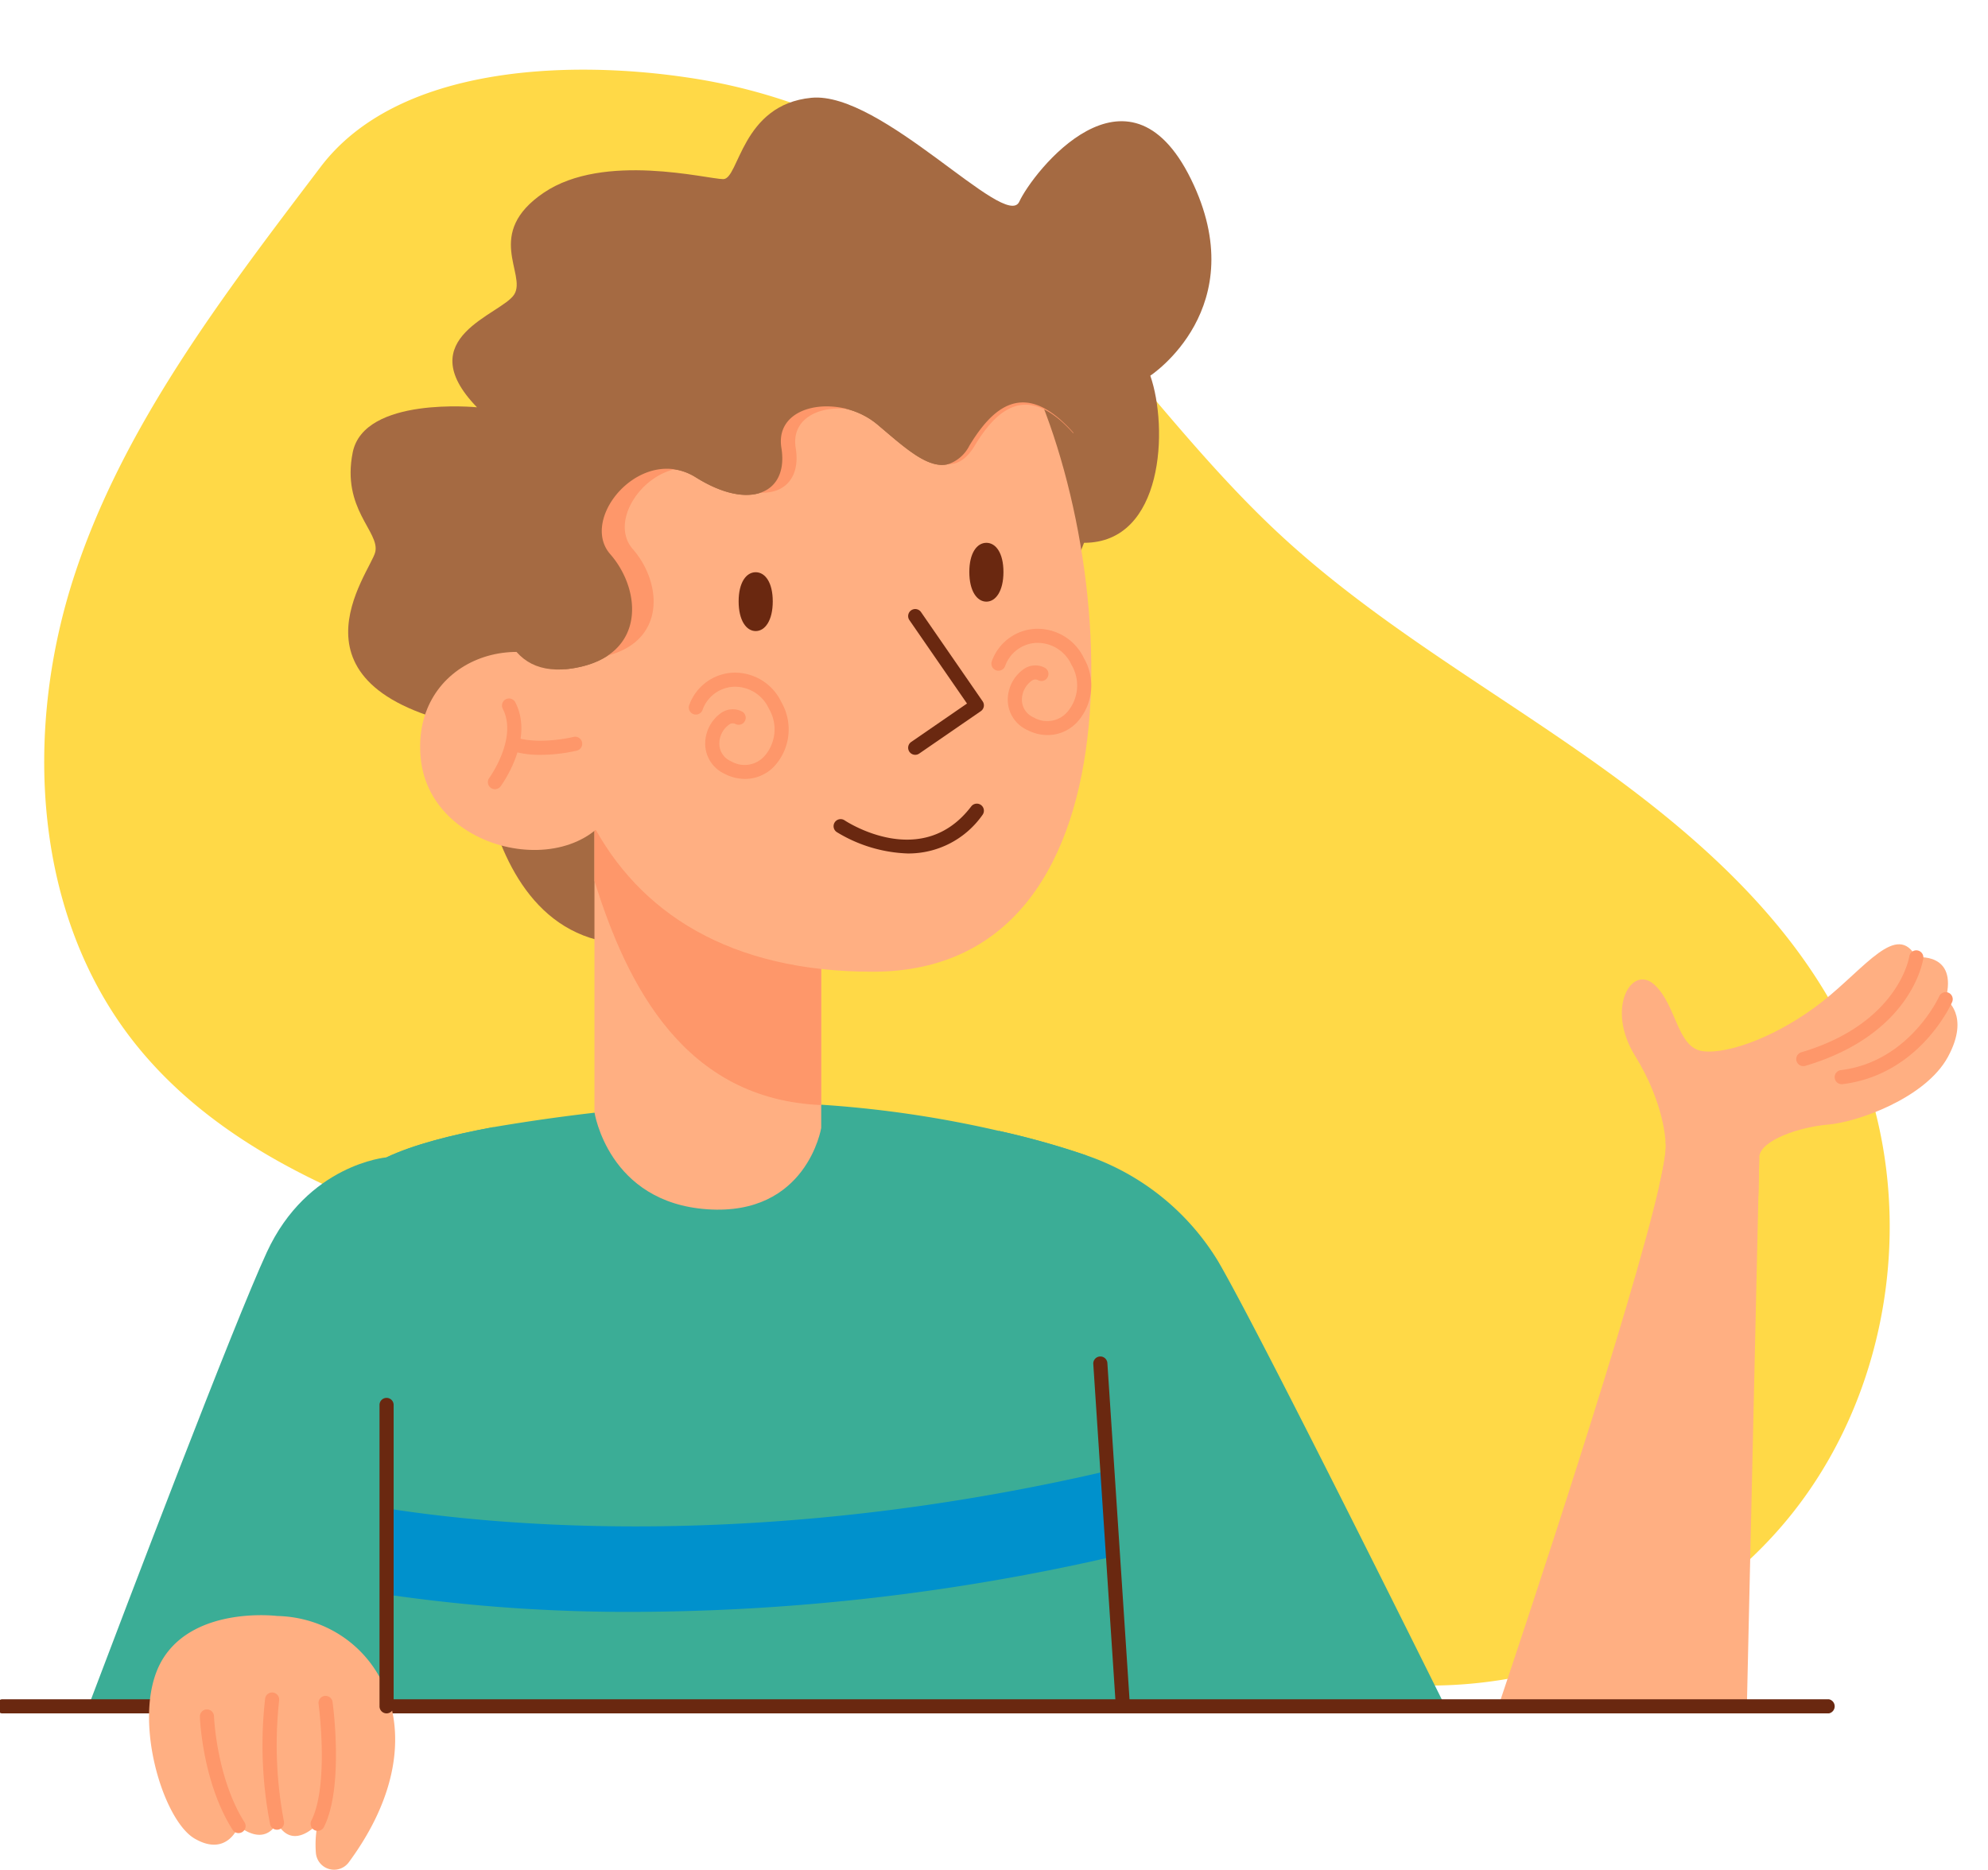 <svg xmlns="http://www.w3.org/2000/svg" xmlns:xlink="http://www.w3.org/1999/xlink" width="312.601" height="294.058" viewBox="0 0 312.601 294.058">
  <defs>
    <clipPath id="clip-path">
      <rect x="21" y="16" width="312.601" height="294.058" fill="none"/>
    </clipPath>
  </defs>
  <g id="Grupo_84018" data-name="Grupo 84018" transform="translate(-1720.199 8499.431)">
    <g id="Grupo_de_desplazamiento_4" data-name="Grupo de desplazamiento 4" transform="translate(1699.199 -8515.431)" clip-path="url(#clip-path)" style="isolation: isolate">
      <g id="Grupo_84017" data-name="Grupo 84017" transform="translate(-1699.199 8515.431)">
        <path id="Trazado_117050" data-name="Trazado 117050" d="M504.721,295.828c3.144-26.455,17.693-50.123,24.474-75.887,5.077-19.289,5.717-39.422,8.214-59.211s7.166-39.993,19.026-56.03c15.807-21.372,44.169-32.67,70.342-28.02s48.907,25.029,56.382,50.539c9.641,32.9-4.988,67.8-4.179,102.073.449,19.025,5.665,37.568,8.813,56.336s4.09,38.739-3.575,56.158c-10.246,23.283-34.629,38.045-59.657,42.6-24.9,4.527-50.939.091-75.643-3.888-19.87-3.2-33.145-26.6-39.345-43.874A89.9,89.9,0,0,1,504.721,295.828Z" transform="translate(2364.266 -8779.202) rotate(118)" fill="#ffd947"/>
        <g id="Grupo_83493" data-name="Grupo 83493" transform="translate(737.32 -8701.032)">
          <path id="Trazado_117089" data-name="Trazado 117089" d="M1213.493,286.969c12.557.005,13.268-18.115,10.425-26.287,0,0,16.344-10.659,6.395-30.911s-24.871-1.066-27,3.553-21.673-17.41-32.688-16.344-11.369,12.791-13.856,12.791-18.775-4.264-28.218,2.132-2.679,12.791-4.64,15.988-16.529,6.751-5.869,17.765c0,0-17.765-1.776-19.542,7.106s4.263,12.436,3.553,15.633-15.988,21.666,15.989,27.71c0,0,.933,48.68,41.148,29.494S1213.493,286.969,1213.493,286.969Z" transform="translate(-60.161)" fill="#a56a42"/>
          <path id="Trazado_117090" data-name="Trazado 117090" d="M1094.96,480.653l-9.134,91.09h-54.561c6-15.848,22.828-60.1,28.054-71.415,6.4-13.857,18.831-14.923,18.831-14.923C1082.333,483.414,1088.432,481.859,1094.96,480.653Z" transform="translate(-34.485 -101.789)" fill="#3bad96"/>
          <path id="Trazado_117091" data-name="Trazado 117091" d="M1334.618,572.115h-70.179v-90.5a127,127,0,0,1,13.79,3.864,38.966,38.966,0,0,1,20.674,16.64C1304.632,511.944,1325.322,553.4,1334.618,572.115Z" transform="translate(-124.487 -102.161)" fill="#3bad96"/>
          <path id="Trazado_117092" data-name="Trazado 117092" d="M1223.407,569.281H1107.623V482.942c4.183-1.991,10.282-3.545,16.81-4.752a296.148,296.148,0,0,1,33.7-3.775,174.523,174.523,0,0,1,45.775,4.367,127.024,127.024,0,0,1,13.79,3.864l3.271,49.617.881,13.464Z" transform="translate(-63.958 -99.326)" fill="#3bad96"/>
          <path id="Trazado_117093" data-name="Trazado 117093" d="M1433.368,486.829l-.133,6.025-1.814,80.313h-39.076c4.39-13.08,20.956-62.807,25.286-81.838.807-3.531,1.192-6,.992-6.987Z" transform="translate(-173.857 -103.212)" fill="#ffaf82"/>
          <path id="Trazado_117094" data-name="Trazado 117094" d="M1243.007,629.418H955.693a1.133,1.133,0,0,1,0-2.221h287.314a1.133,1.133,0,0,1,0,2.221Z" transform="translate(27.456 -158.352)" fill="#6a2810"/>
          <path id="Trazado_117095" data-name="Trazado 117095" d="M1066.915,605.782c15.156.333,26.721,17.841,11.273,38.765a2.871,2.871,0,0,1-5.155-1.491,16.433,16.433,0,0,1,.277-4.586s-3.909,4.441-6.4-.177c0,0-1.6,3.908-6.04.533,0,0-1.777,4.974-6.929,1.954s-10.126-19.9-4.974-28.247S1066.915,605.782,1066.915,605.782Z" transform="translate(-40.482 -150.039)" fill="#ffaf82"/>
          <path id="Trazado_117096" data-name="Trazado 117096" d="M1065.9,649.254a1.111,1.111,0,0,1-.939-.516c-4.725-7.452-5.131-17.369-5.146-17.787a1.11,1.11,0,1,1,2.219-.08c0,.1.4,9.742,4.8,16.678a1.11,1.11,0,0,1-.937,1.7Z" transform="translate(-45.504 -159.358)" fill="#fe976a"/>
          <path id="Trazado_117097" data-name="Trazado 117097" d="M1078.127,647.046a1.111,1.111,0,0,1-1.087-.893,65.227,65.227,0,0,1-.776-19.735,1.11,1.11,0,0,1,2.2.307,64.2,64.2,0,0,0,.754,18.993,1.111,1.111,0,0,1-1.09,1.328Z" transform="translate(-51.695 -157.682)" fill="#fe976a"/>
          <path id="Trazado_117098" data-name="Trazado 117098" d="M1089.276,647.559a1.111,1.111,0,0,1-.992-1.607c2.831-5.662,1.154-18.236,1.136-18.362a1.11,1.11,0,0,1,2.2-.3c.075.543,1.788,13.381-1.35,19.656A1.11,1.11,0,0,1,1089.276,647.559Z" transform="translate(-56.448 -158.018)" fill="#fe976a"/>
          <g id="Grupo_83492" data-name="Grupo 83492" transform="translate(1043.665 432.937)">
            <path id="Trazado_117099" data-name="Trazado 117099" d="M1221.853,582.181a339.754,339.754,0,0,1-75.206,8.7,262.753,262.753,0,0,1-39.024-2.739V574.6c17.691,2.79,59.358,6.676,113.349-5.885Z" transform="translate(-1107.623 -568.717)" fill="#0091cc"/>
          </g>
          <path id="Trazado_117100" data-name="Trazado 117100" d="M1196.516,399.6v49.9s-2.258,13.856-17.891,12.791-17.765-15.278-17.765-15.278V399.6Z" transform="translate(-84.507 -70.505)" fill="#ffaf82"/>
          <path id="Trazado_117101" data-name="Trazado 117101" d="M1196.516,399.6V445.9c-21.363-.9-30.467-18.572-35.656-35.264V399.6Z" transform="translate(-84.507 -70.505)" fill="#fe976a"/>
          <path id="Trazado_117102" data-name="Trazado 117102" d="M1222.7,276.727c15.989,27.98,22.384,98.33-22.384,98.33s-57.559-36.774-47.166-79.143S1222.7,276.727,1222.7,276.727Z" transform="translate(-80.219 -20.633)" fill="#ffaf82"/>
          <path id="Trazado_117103" data-name="Trazado 117103" d="M1147.478,381.46c-4.576,14.122-29.661,10-31.175-5.85-1.469-15.38,16.037-21.944,27.536-11.823S1147.478,381.46,1147.478,381.46Z" transform="translate(-67.275 -54.807)" fill="#ffaf82"/>
          <path id="Trazado_117104" data-name="Trazado 117104" d="M1134.676,385.109a1.111,1.111,0,0,1-.893-1.77c.045-.061,4.527-6.265,2.11-10.909a1.111,1.111,0,0,1,1.97-1.025c3.057,5.876-2.073,12.953-2.293,13.252A1.108,1.108,0,0,1,1134.676,385.109Z" transform="translate(-73.972 -59.39)" fill="#fe976a"/>
          <path id="Trazado_117105" data-name="Trazado 117105" d="M1143.582,383.5a15.058,15.058,0,0,1-4.783-.691,1.111,1.111,0,0,1,.717-2.1c3.805,1.3,9.181-.013,9.235-.026a1.11,1.11,0,0,1,.537,2.155A25.978,25.978,0,0,1,1143.582,383.5Z" transform="translate(-75.701 -63.186)" fill="#fe976a"/>
          <path id="Trazado_117106" data-name="Trazado 117106" d="M1233.765,405.634a22.828,22.828,0,0,1-11.169-3.365,1.11,1.11,0,0,1,1.228-1.85c.5.329,12.229,7.91,19.918-2.183a1.11,1.11,0,1,1,1.766,1.346A14.215,14.215,0,0,1,1233.765,405.634Z" transform="translate(-108.145 -69.808)" fill="#6a2810"/>
          <path id="Trazado_117107" data-name="Trazado 117107" d="M1193.857,380.954a7.01,7.01,0,0,1-3.235-.821,5.218,5.218,0,0,1-3.018-4.5,5.914,5.914,0,0,1,2.537-5.08,3.18,3.18,0,0,1,3.254-.2,1.11,1.11,0,0,1-1.044,1.959.938.938,0,0,0-1.029.122,3.7,3.7,0,0,0-1.5,3.108,3.01,3.01,0,0,0,1.824,2.622,4.2,4.2,0,0,0,5.2-.72,6.371,6.371,0,0,0,.766-7.545,5.851,5.851,0,0,0-5.66-3.437,5.473,5.473,0,0,0-4.768,3.626,1.11,1.11,0,0,1-2.1-.736,7.7,7.7,0,0,1,6.7-5.1,8.079,8.079,0,0,1,7.787,4.61,8.579,8.579,0,0,1-1.15,10.149A6.369,6.369,0,0,1,1193.857,380.954Z" transform="translate(-93.833 -56.849)" fill="#fe976a"/>
          <path id="Trazado_117108" data-name="Trazado 117108" d="M1271.346,369.72a7.008,7.008,0,0,1-3.234-.821,5.22,5.22,0,0,1-3.019-4.5,5.918,5.918,0,0,1,2.539-5.08,3.18,3.18,0,0,1,3.254-.2,1.11,1.11,0,1,1-1.044,1.959.936.936,0,0,0-1.028.122,3.7,3.7,0,0,0-1.5,3.109,3.009,3.009,0,0,0,1.823,2.621,4.2,4.2,0,0,0,5.2-.719,6.373,6.373,0,0,0,.766-7.546,5.854,5.854,0,0,0-5.661-3.437,5.471,5.471,0,0,0-4.767,3.626,1.111,1.111,0,0,1-2.1-.736,7.694,7.694,0,0,1,6.7-5.1,8.074,8.074,0,0,1,7.789,4.61,8.579,8.579,0,0,1-1.151,10.15A6.365,6.365,0,0,1,1271.346,369.72Z" transform="translate(-123.743 -52.513)" fill="#fe976a"/>
          <path id="Trazado_117109" data-name="Trazado 117109" d="M1242.307,370.878a1.11,1.11,0,0,1-.631-2.024l8.774-6.041-9.058-13.12a1.11,1.11,0,0,1,1.828-1.261l9.689,14.034a1.109,1.109,0,0,1-.284,1.545l-9.69,6.672A1.105,1.105,0,0,1,1242.307,370.878Z" transform="translate(-115.515 -50.567)" fill="#6a2810"/>
          <path id="Trazado_117110" data-name="Trazado 117110" d="M1203.15,343.111c0,2.986-1.2,4.667-2.682,4.667s-2.683-1.681-2.683-4.667,1.2-4.587,2.683-4.587S1203.15,340.125,1203.15,343.111Z" transform="translate(-98.76 -46.929)" fill="#6a2810"/>
          <path id="Trazado_117111" data-name="Trazado 117111" d="M1262.228,335.576c0,2.986-1.2,4.666-2.683,4.666s-2.683-1.681-2.683-4.666,1.2-4.587,2.683-4.587S1262.228,332.59,1262.228,335.576Z" transform="translate(-121.563 -44.02)" fill="#6a2810"/>
          <path id="Trazado_117112" data-name="Trazado 117112" d="M1227.859,284.964c-8.677-11.419-14.156-6.4-18.032,0s-8.85,1.364-14.535-3.4-16.17-3.346-15.013,3.76-4.969,9.948-13.453,4.619-18.433,6.4-13.459,12.081,5.655,15.884-5.522,17.89-13.694-8.12-12.613-23.131,4.927-42.725,43.686-45.212,46.689,14.212,48.941,20.252S1227.859,284.964,1227.859,284.964Z" transform="translate(-74.526 -13.267)" fill="#a56a42"/>
          <path id="Trazado_117113" data-name="Trazado 117113" d="M1228.969,284.059c-3.353-3.761-6.17-4.853-8.565-4.388-2.846.556-5.107,3.3-6.967,6.382-1.557,2.564-3.3,3.2-5.192,2.733h-.007c-2.606-.641-5.508-3.353-8.635-5.973a11.955,11.955,0,0,0-8.545-2.6c-3.55.338-6.353,2.424-5.74,6.178.774,4.762-1.888,7.509-6.347,6.952a16.314,16.314,0,0,1-6.459-2.557,8.026,8.026,0,0,0-5.417-1.218c-6.164.824-11.073,8.509-7.389,12.714,4.733,5.409,5.381,15.116-5.255,17.025a12.743,12.743,0,0,1-3.515.19c-7.65-.69-9.389-9.65-8.488-22.2,1.029-14.286,4.692-40.658,41.574-43.025q3.339-.212,6.375-.233h.106c29.5.437,36.009,14.236,37.981,19.5A20.33,20.33,0,0,1,1228.969,284.059Z" transform="translate(-77.317 -14.318)" fill="#fe976a"/>
          <path id="Trazado_117114" data-name="Trazado 117114" d="M1229.769,282.872c-.259,1.3-.511,2.1-.511,2.1-3.249-4.278-6.055-6.248-8.49-6.706-4.071-.755-7.121,2.709-9.541,6.706a5.835,5.835,0,0,1-3.235,2.872h-.007c-3.272.925-7.091-2.746-11.3-6.277a12.464,12.464,0,0,0-6.758-2.732c-4.678-.429-9.016,1.784-8.253,6.492.673,4.153-1.132,6.847-4.449,7.306-2.362.333-5.478-.473-9.008-2.687a8.7,8.7,0,0,0-3.472-1.28c-7.425-.992-14.286,8.446-9.986,13.36,4.974,5.685,5.655,15.885-5.522,17.891-.511.089-1,.155-1.473.2-8.039-.726-9.867-10.141-8.92-23.332,1.081-15.011,4.93-42.725,43.688-45.212q3.508-.223,6.7-.244h.111c31,.459,37.839,14.96,39.912,20.5C1230.753,275.833,1230.264,280.311,1229.769,282.872Z" transform="translate(-75.923 -13.271)" fill="#a56a42"/>
          <path id="Trazado_117115" data-name="Trazado 117115" d="M1475.25,451.515c-3.561,6.573-14.4,10.3-18.839,10.659s-10.778,2.479-10.837,5.152l-.133,6.025-15.6-1.525c.807-3.531,1.192-6,.992-6.987,0,0-.178-6.04-4.8-13.5s-.533-14.39,3.02-11.192,3.553,9.949,7.64,10.481,12.08-2.487,18.831-7.816,11.725-12.613,14.745-6.929c0,0,6.573-.888,4.619,6.573C1474.887,442.455,1478.81,444.942,1475.25,451.515Z" transform="translate(-186.064 -83.71)" fill="#ffaf82"/>
          <path id="Trazado_117116" data-name="Trazado 117116" d="M1469.741,453.582a1.11,1.11,0,0,1-.315-2.175c15.307-4.541,16.967-14.976,16.981-15.081a1.111,1.111,0,0,1,2.2.314c-.07.486-1.892,11.954-18.549,16.9A1.109,1.109,0,0,1,1469.741,453.582Z" transform="translate(-203.302 -84.311)" fill="#fe976a"/>
          <path id="Trazado_117117" data-name="Trazado 117117" d="M1479.577,460.557a1.11,1.11,0,0,1-.134-2.212c10.762-1.324,15.419-11.5,15.465-11.607a1.11,1.11,0,0,1,2.03.9c-.206.466-5.189,11.43-17.224,12.911A1.143,1.143,0,0,1,1479.577,460.557Z" transform="translate(-207.099 -88.444)" fill="#fe976a"/>
          <path id="Trazado_117118" data-name="Trazado 117118" d="M1106.925,599.6a1.111,1.111,0,0,1-1.11-1.11V551.058a1.111,1.111,0,0,1,2.221,0V598.49A1.111,1.111,0,0,1,1106.925,599.6Z" transform="translate(-63.26 -128.535)" fill="#6a2810"/>
          <path id="Trazado_117119" data-name="Trazado 117119" d="M1293.264,595.55a1.11,1.11,0,0,1-1.107-1.037l-3.547-53.874a1.111,1.111,0,1,1,2.216-.146l3.547,53.874a1.112,1.112,0,0,1-1.036,1.181Z" transform="translate(-133.816 -124.485)" fill="#6a2810"/>
        </g>
      </g>
    </g>
  </g>
</svg>
